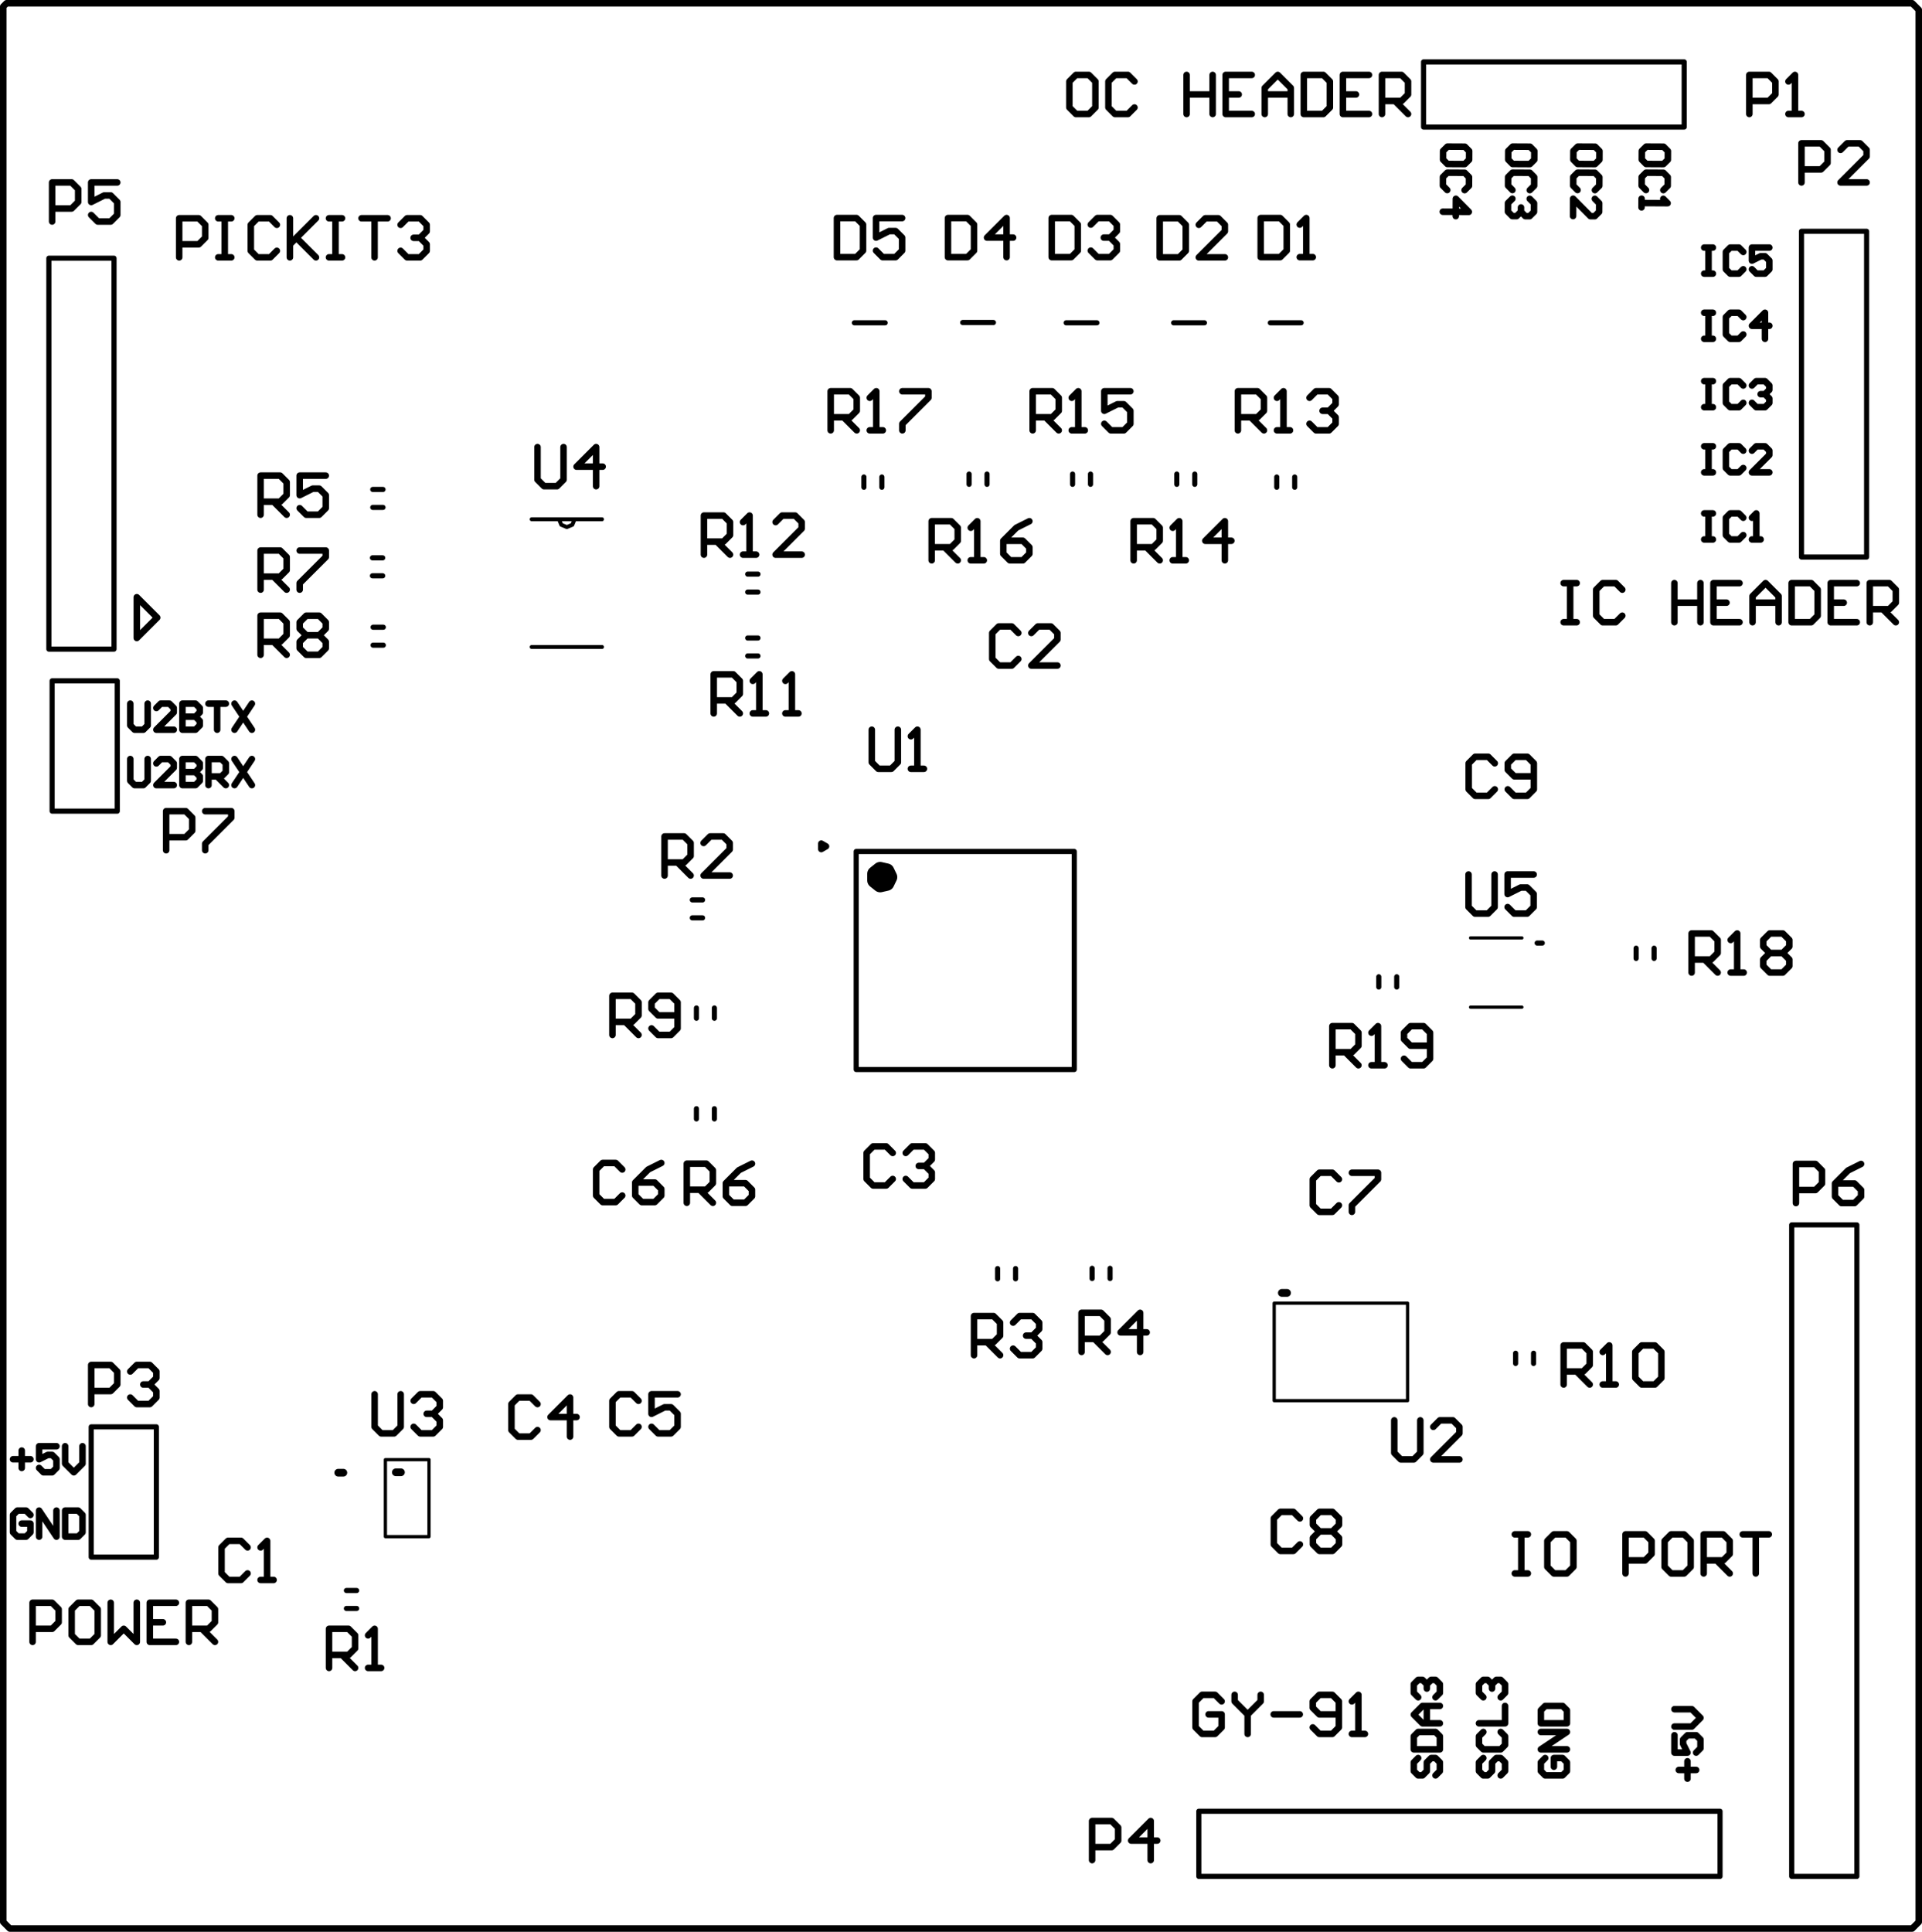 <svg version="1.1" xmlns="http://www.w3.org/2000/svg" xmlns:xlink="http://www.w3.org/1999/xlink" stroke-linecap="round" stroke-linejoin="round" stroke-width="0" fill-rule="evenodd" width="2.95in" height="2.965in" viewBox="995 990 2950 2965" id="axPNt_yScFe_S4aNN0NG"><g transform="translate(0,4945) scale(1,-1)" fill="currentColor" stroke="currentColor"><path d="M 3362.16 2507.56 3354.29 2507.56 3362.16 2507.56 M 3111.22 2440.04 3111.22 2455.79 M 3138.78 2440.04 3138.78 2455.79 M 3533.78 2483.94 3533.78 2499.69 M 3506.22 2483.94 3506.22 2499.69 M 2944.8 3459.57 2992.05 3459.57 M 2796.38 3459.57 2843.62 3459.57 M 2631.38 3459.57 2678.62 3459.57 M 2472.56 3460 2519.8 3460 M 2306.38 3459.57 2353.62 3459.57 M 1075 2910 1175 2910 M 1175 2710 1175 2910 M 1075 2710 1175 2710 M 1075 2710 1075 2910 M 2057.6 2546.22 2073.35 2546.22 M 2057.6 2573.78 2073.35 2573.78 M 1235 1565 1235 1765 M 1135 1765 1235 1765 M 1135 1565 1135 1765 M 1135 1565 1235 1565 M 3745 1150 3745 2075 M 3745 1075 3745 1150 M 3745 1075 3845 1075 3845 2075 M 3745 2075 3845 2075 M 2309.17 2313.46 2309.17 2648.11 M 2643.82 2313.46 2643.82 2648.11 M 2309.17 2648.11 2643.82 2648.11 M 2309.17 2313.46 2643.82 2313.46 M 2954.65 3207.13 2954.65 3222.87 M 2982.2 3207.13 2982.2 3222.87 M 2801.22 3211.65 2801.22 3227.4 M 2828.78 3211.65 2828.78 3227.4 M 2641.22 3211.65 2641.22 3227.4 M 2668.78 3211.65 2668.78 3227.4 M 2482.4 3211.65 2482.4 3227.4 M 2509.96 3211.65 2509.96 3227.4 M 2320.98 3207.13 2320.98 3222.87 M 2348.54 3207.13 2348.54 3222.87 M 2835 1075 3635 1075 3635 1175 M 2835 1175 3635 1175 M 2835 1075 2835 1175 M 3760 3600 3860 3600 M 3860 3100 3860 3600 M 3760 3100 3760 3600 M 3760 3100 3860 3100 M 3180 3760 3180 3860 3580 3860 M 3180 3760 3580 3760 3580 3860 M 1070 3558.7 1170 3558.7 M 1070 2958.7 1170 2958.7 M 1070 2958.7 1070 3558.7 M 1170 2958.7 1170 3558.7 M 2698.78 1992.6 2698.78 2008.35 M 2671.22 1992.6 2671.22 2008.35 M 2553.78 1992.2 2553.78 2007.95 M 2526.22 1992.2 2526.22 2007.95 M 1526.65 1486.22 1542.4 1486.22 M 1526.65 1513.78 1542.4 1513.78 M 3321.22 1862.28 3321.22 1878.03 M 3348.78 1862.28 3348.78 1878.03 M 2063.94 2392.13 2063.94 2407.87 M 2091.5 2392.13 2091.5 2407.87 M 2063.94 2237.6 2063.94 2253.35 M 2091.5 2237.6 2091.5 2253.35 M 2142.6 3046.22 2158.35 3046.22 M 2142.6 3073.78 2158.35 3073.78 M 2142.6 2948.22 2158.35 2948.22 M 2142.6 2975.78 2158.35 2975.78 M 1567.6 2964.76 1583.35 2964.76 M 1567.6 2992.32 1583.35 2992.32 M 1566.65 3071.22 1582.4 3071.22 M 1566.65 3098.78 1582.4 3098.78 M 1567.13 3176.22 1582.87 3176.22 M 1567.13 3203.78 1582.87 3203.78" fill="none" stroke-width="7.87"/><path d="M 2262.91 2655.98 2255.53 2660.25 2255.53 2651.72 2262.91 2655.98" fill="none" stroke-width="9.84"/><path d="M 2360.35 2608.74 2355.91 2617.97 2345.92 2620.25 2337.9 2613.86 2337.9 2603.62 2345.92 2597.22 2355.91 2599.51 2360.35 2608.74" fill="none" stroke-width="23.62"/><path d="M 1522.01 1694.61 1514.13 1694.61 1522.01 1694.61 M 1610.43 1695.24 1602.56 1695.24 1610.43 1695.24" fill="none" stroke-width="11.81"/><path d="M 2970.39 1970.55 2962.52 1970.55 2970.39 1970.55" fill="none" stroke-width="12"/><path d="M 1853 3158 1856.52 3149.51 1865 3146 1873.48 3149.51 1877 3158 M 1811 3158 1853 3158 1877 3158 1919 3158 M 1811 2962 1919 2962" fill="none" stroke-width="6"/><path d="M 3252.13 2515.43 3330.87 2515.43 M 3252.13 2409.13 3330.87 2409.13 M 1586.54 1596.5 1653.46 1596.5 M 1586.54 1714.61 1653.46 1714.61 M 2950.71 1954.8 3155.43 1954.8 M 3155.43 1805.2 3155.43 1954.8 M 2950.71 1805.2 3155.43 1805.2 M 2950.71 1805.2 2950.71 1954.8 M 1653.46 1596.5 1653.46 1714.61 M 1586.54 1596.5 1653.46 1596.5 M 1586.54 1596.5 1586.54 1714.61 1653.46 1714.61" fill="none" stroke-width="5"/><path d="M 1205 3038.35 1236.28 3007.06 M 1205 2975.78 1236.28 3007.06 M 1205 2975.78 1205 3038.35 M 1195 2789.99 1195 2756.66 1201.67 2750 1214.99 2750 1221.66 2756.66 1221.66 2789.99 M 1261.64 2750 1234.99 2750 1261.64 2776.66 1261.64 2783.32 1254.98 2789.99 1241.65 2789.99 1234.99 2783.32 M 1274.97 2789.99 1274.97 2750 1294.97 2750 1301.63 2756.66 1301.63 2763.33 1294.97 2769.99 1274.97 2769.99 1294.97 2769.99 1301.63 2776.66 1301.63 2783.32 1294.97 2789.99 1274.97 2789.99 M 1314.96 2750 1314.96 2789.99 1334.95 2789.99 1341.62 2783.32 1341.62 2769.99 1334.95 2763.33 1314.96 2763.33 M 1328.29 2763.33 1341.62 2750 M 1354.95 2789.99 1381.61 2750 M 1381.61 2789.99 1354.95 2750 M 1195 2874.99 1195 2841.66 1201.67 2835 1214.99 2835 1221.66 2841.66 1221.66 2874.99 M 1261.64 2835 1234.99 2835 1261.64 2861.66 1261.64 2868.32 1254.98 2874.99 1241.65 2874.99 1234.99 2868.32 M 1274.97 2874.99 1274.97 2835 1294.97 2835 1301.63 2841.66 1301.63 2848.33 1294.97 2854.99 1274.97 2854.99 1294.97 2854.99 1301.63 2861.66 1301.63 2868.32 1294.97 2874.99 1274.97 2874.99 M 1314.96 2874.99 1341.62 2874.99 1328.29 2874.99 1328.29 2835 M 1354.95 2874.99 1381.61 2835 M 1381.61 2874.99 1354.95 2835 M 1015 1715.23 1041.66 1715.23 M 1028.33 1728.56 1028.33 1701.9 M 1081.65 1735.22 1054.99 1735.22 1054.99 1715.23 1068.32 1721.89 1074.98 1721.89 1081.65 1715.23 1081.65 1701.9 1074.98 1695.24 1061.65 1695.24 1054.99 1701.9 M 1094.97 1735.22 1094.97 1708.56 1108.3 1695.24 1121.63 1708.56 1121.63 1735.22 M 1041.66 1629.82 1034.99 1636.48 1021.66 1636.48 1015 1629.82 1015 1603.16 1021.66 1596.5 1034.99 1596.5 1041.66 1603.16 1041.66 1616.49 1028.33 1616.49 M 1054.99 1596.5 1054.99 1636.48 1081.65 1596.5 1081.65 1636.48 M 1094.97 1636.48 1094.97 1596.5 1114.97 1596.5 1121.63 1603.16 1121.63 1629.82 1114.97 1636.48 1094.97 1636.48 M 3171.68 1256.66 3165.01 1249.99 3165.01 1236.67 3171.68 1230 3178.34 1230 3185.01 1236.67 3185.01 1249.99 3191.67 1256.66 3198.34 1256.66 3205 1249.99 3205 1236.67 3198.34 1230 M 3165.01 1269.99 3205 1269.99 3205 1289.98 3198.34 1296.65 3171.68 1296.65 3165.01 1289.98 3165.01 1269.99 M 3205 1309.97 3178.34 1309.97 3165.01 1323.3 3178.34 1336.63 3205 1336.63 3185.01 1336.63 3185.01 1309.97 M 3171.68 1349.96 3165.01 1356.63 3165.01 1369.95 3171.68 1376.62 3178.34 1376.62 3185.01 1369.95 3185.01 1363.29 3185.01 1369.95 3191.67 1376.62 3198.34 1376.62 3205 1369.95 3205 1356.63 3198.34 1349.96 M 3271.68 1256.66 3265.01 1249.99 3265.01 1236.67 3271.68 1230 3278.34 1230 3285.01 1236.67 3285.01 1249.99 3291.67 1256.66 3298.34 1256.66 3305 1249.99 3305 1236.67 3298.34 1230 M 3271.68 1296.65 3265.01 1289.98 3265.01 1276.65 3271.68 1269.99 3298.34 1269.99 3305 1276.65 3305 1289.98 3298.34 1296.65 M 3265.01 1309.97 3305 1309.97 3305 1336.63 M 3271.68 1349.96 3265.01 1356.63 3265.01 1369.95 3271.68 1376.62 3278.34 1376.62 3285.01 1369.95 3285.01 1363.29 3285.01 1369.95 3291.67 1376.62 3298.34 1376.62 3305 1369.95 3305 1356.63 3298.34 1349.96 M 3366.68 1256.66 3360.01 1249.99 3360.01 1236.67 3366.68 1230 3393.34 1230 3400 1236.67 3400 1249.99 3393.34 1256.66 3380.01 1256.66 3380.01 1243.33 M 3400 1269.99 3360.01 1269.99 3400 1296.65 3360.01 1296.65 M 3360.01 1309.97 3400 1309.97 3400 1329.97 3393.34 1336.63 3366.68 1336.63 3360.01 1329.97 3360.01 1309.97 M 3585.01 1225 3585.01 1251.66 M 3571.68 1238.33 3598.34 1238.33 M 3565.01 1291.65 3565.01 1264.99 3585.01 1264.99 3578.34 1278.32 3578.34 1284.98 3585.01 1291.65 3598.34 1291.65 3605 1284.98 3605 1271.65 3598.34 1264.99 M 3565.01 1304.97 3591.67 1304.97 3605 1318.3 3591.67 1331.63 3565.01 1331.63 M 3249.88 3709.8 3249.95 3723.13 3243.32 3729.83 3216.66 3729.96 3209.96 3723.34 3209.89 3710.01 3216.53 3703.31 3243.18 3703.17 3249.88 3709.8 M 3242.97 3663.18 3249.67 3669.81 3249.74 3683.14 3243.11 3689.84 3216.45 3689.98 3209.75 3683.35 3209.69 3670.02 3216.32 3663.32 M 3209.48 3630.03 3249.46 3629.82 3229.57 3649.92 3229.43 3623.26 M 3349.88 3709.8 3349.95 3723.13 3343.32 3729.83 3316.66 3729.96 3309.96 3723.34 3309.9 3710.01 3316.52 3703.31 3343.18 3703.17 3349.88 3709.8 M 3342.97 3663.18 3349.67 3669.81 3349.74 3683.14 3343.11 3689.84 3316.45 3689.98 3309.76 3683.35 3309.68 3670.02 3316.31 3663.32 M 3342.9 3649.85 3349.53 3643.15 3349.46 3629.82 3342.76 3623.19 3336.1 3623.23 3329.47 3629.93 3329.5 3636.59 3329.47 3629.93 3322.77 3623.3 3316.1 3623.33 3309.48 3630.03 3309.55 3643.36 3316.25 3649.99 M 3449.88 3709.8 3449.95 3723.13 3443.32 3729.83 3416.66 3729.96 3409.97 3723.34 3409.89 3710.01 3416.52 3703.31 3443.18 3703.17 3449.88 3709.8 M 3442.97 3663.18 3449.67 3669.81 3449.74 3683.14 3443.11 3689.84 3416.46 3689.98 3409.75 3683.35 3409.68 3670.02 3416.32 3663.32 M 3409.44 3623.37 3409.58 3650.03 3436.1 3623.23 3442.76 3623.19 3449.46 3629.82 3449.53 3643.15 3442.9 3649.85 M 3554.88 3709.8 3554.95 3723.13 3548.32 3729.83 3521.66 3729.96 3514.97 3723.34 3514.89 3710.01 3521.52 3703.31 3548.18 3703.17 3554.88 3709.8 M 3547.97 3663.18 3554.67 3669.81 3554.74 3683.14 3548.11 3689.84 3521.46 3689.98 3514.76 3683.35 3514.68 3670.02 3521.32 3663.32 M 3514.58 3650.03 3514.51 3636.7 3514.55 3643.36 3554.53 3643.15 3547.9 3649.85 M 3610.71 3166.99 3624.04 3166.99 3617.37 3166.99 3617.37 3127 3610.71 3127 3624.04 3127 M 3670.69 3160.32 3664.02 3166.99 3650.7 3166.99 3644.03 3160.32 3644.03 3133.66 3650.7 3127 3664.02 3127 3670.69 3133.66 M 3684.02 3127 3697.35 3127 3690.68 3127 3690.68 3166.99 3684.02 3160.32 M 3610.71 3269.99 3624.04 3269.99 3617.37 3269.99 3617.37 3230 3610.71 3230 3624.04 3230 M 3670.69 3263.32 3664.02 3269.99 3650.7 3269.99 3644.03 3263.32 3644.03 3236.66 3650.7 3230 3664.02 3230 3670.69 3236.66 M 3710.68 3230 3684.02 3230 3710.68 3256.66 3710.68 3263.32 3704.01 3269.99 3690.68 3269.99 3684.02 3263.32 M 3610.71 3369.99 3624.04 3369.99 3617.37 3369.99 3617.37 3330 3610.71 3330 3624.04 3330 M 3670.69 3363.32 3664.02 3369.99 3650.7 3369.99 3644.03 3363.32 3644.03 3336.66 3650.7 3330 3664.02 3330 3670.69 3336.66 M 3684.02 3363.32 3690.68 3369.99 3704.01 3369.99 3710.68 3363.32 3710.68 3356.66 3704.01 3349.99 3697.35 3349.99 3704.01 3349.99 3710.68 3343.33 3710.68 3336.66 3704.01 3330 3690.68 3330 3684.02 3336.66 M 3610.71 3474.99 3624.04 3474.99 3617.37 3474.99 3617.37 3435 3610.71 3435 3624.04 3435 M 3670.69 3468.32 3664.02 3474.99 3650.7 3474.99 3644.03 3468.32 3644.03 3441.66 3650.7 3435 3664.02 3435 3670.69 3441.66 M 3704.01 3435 3704.01 3474.99 3684.02 3454.99 3710.68 3454.99 M 3610.71 3574.99 3624.04 3574.99 3617.37 3574.99 3617.37 3535 3610.71 3535 3624.04 3535 M 3670.69 3568.32 3664.02 3574.99 3650.7 3574.99 3644.03 3568.32 3644.03 3541.66 3650.7 3535 3664.02 3535 3670.69 3541.66 M 3710.68 3574.99 3684.02 3574.99 3684.02 3554.99 3697.35 3561.66 3704.01 3561.66 3710.68 3554.99 3710.68 3541.66 3704.01 3535 3690.68 3535 3684.02 3541.66 M 1270 3560 1270 3619.98 1299.99 3619.98 1309.99 3609.98 1309.99 3589.99 1299.99 3579.99 1270 3579.99 M 1329.98 3619.98 1349.97 3619.98 1339.98 3619.98 1339.98 3560 1329.98 3560 1349.97 3560 M 1419.95 3609.98 1409.96 3619.98 1389.96 3619.98 1379.96 3609.98 1379.96 3570 1389.96 3560 1409.96 3560 1419.95 3570 M 1439.94 3619.98 1439.94 3560 1439.94 3579.99 1479.93 3619.98 1449.94 3589.99 1479.93 3560 M 1499.93 3619.98 1519.92 3619.98 1509.92 3619.98 1509.92 3560 1499.93 3560 1519.92 3560 M 1549.91 3619.98 1589.9 3619.98 1569.9 3619.98 1569.9 3560 M 1609.89 3609.98 1619.89 3619.98 1639.88 3619.98 1649.88 3609.98 1649.88 3599.99 1639.88 3589.99 1629.88 3589.99 1639.88 3589.99 1649.88 3579.99 1649.88 3570 1639.88 3560 1619.89 3560 1609.89 3570 M 1045 1435 1045 1494.98 1074.99 1494.98 1084.99 1484.98 1084.99 1464.99 1074.99 1454.99 1045 1454.99 M 1134.97 1494.98 1114.98 1494.98 1104.98 1484.98 1104.98 1445 1114.98 1435 1134.97 1435 1144.97 1445 1144.97 1484.98 1134.97 1494.98 M 1164.96 1494.98 1164.96 1435 1184.96 1454.99 1204.95 1435 1204.95 1494.98 M 1264.93 1494.98 1224.94 1494.98 1224.94 1435 1264.93 1435 M 1224.94 1464.99 1244.94 1464.99 M 1284.92 1435 1284.92 1494.98 1314.91 1494.98 1324.91 1484.98 1324.91 1464.99 1314.91 1454.99 1284.92 1454.99 M 1304.92 1454.99 1324.91 1435 M 2869.99 1343.67 2859.99 1353.66 2840 1353.66 2830 1343.67 2830 1303.68 2840 1293.68 2859.99 1293.68 2869.99 1303.68 2869.99 1323.67 2849.99 1323.67 M 2889.98 1353.66 2889.98 1343.67 2909.97 1323.67 2929.97 1343.67 2929.97 1353.66 M 2909.97 1323.67 2909.97 1293.68 M 2949.96 1323.67 2989.95 1323.67 M 3009.94 1303.68 3019.94 1293.68 3039.93 1293.68 3049.93 1303.68 3049.93 1343.67 3039.93 1353.66 3019.94 1353.66 3009.94 1343.67 3009.94 1333.67 3019.94 1323.67 3049.93 1323.67 M 3069.92 1293.68 3089.92 1293.68 3079.92 1293.68 3079.92 1353.66 3069.92 1343.67 M 3320 1599.98 3339.99 1599.98 3330 1599.98 3330 1540 3320 1540 3339.99 1540 M 3399.97 1599.98 3379.98 1599.98 3369.98 1589.98 3369.98 1550 3379.98 1540 3399.97 1540 3409.97 1550 3409.97 1589.98 3399.97 1599.98 M 3489.94 1540 3489.94 1599.98 3519.93 1599.98 3529.93 1589.98 3529.93 1569.99 3519.93 1559.99 3489.94 1559.99 M 3579.92 1599.98 3559.92 1599.98 3549.93 1589.98 3549.93 1550 3559.92 1540 3579.92 1540 3589.91 1550 3589.91 1589.98 3579.92 1599.98 M 3609.91 1540 3609.91 1599.98 3639.9 1599.98 3649.89 1589.98 3649.89 1569.99 3639.9 1559.99 3609.91 1559.99 M 3629.9 1559.99 3649.89 1540 M 3669.89 1599.98 3709.87 1599.98 3689.88 1599.98 3689.88 1540 M 3395 3059.98 3414.99 3059.98 3405 3059.98 3405 3000 3395 3000 3414.99 3000 M 3484.97 3049.98 3474.97 3059.98 3454.98 3059.98 3444.98 3049.98 3444.98 3010 3454.98 3000 3474.97 3000 3484.97 3010 M 3564.94 3059.98 3564.94 3000 3564.94 3029.99 3604.93 3029.99 3604.93 3059.98 3604.93 3000 M 3664.91 3059.98 3624.93 3059.98 3624.93 3000 3664.91 3000 M 3624.93 3029.99 3644.92 3029.99 M 3684.91 3000 3684.91 3039.99 3704.9 3059.98 3724.89 3039.99 3724.89 3000 3724.89 3029.99 3684.91 3029.99 M 3744.89 3059.98 3744.89 3000 3774.88 3000 3784.87 3010 3784.87 3049.98 3774.88 3059.98 3744.89 3059.98 M 3844.85 3059.98 3804.87 3059.98 3804.87 3000 3844.85 3000 M 3804.87 3029.99 3824.86 3029.99 M 3864.85 3000 3864.85 3059.98 3894.84 3059.98 3904.83 3049.98 3904.83 3029.99 3894.84 3019.99 3864.85 3019.99 M 3884.84 3019.99 3904.83 3000 M 2666.29 3839.98 2646.3 3839.98 2636.3 3829.98 2636.3 3790 2646.3 3780 2666.29 3780 2676.29 3790 2676.29 3829.98 2666.29 3839.98 M 2736.27 3829.98 2726.27 3839.98 2706.28 3839.98 2696.28 3829.98 2696.28 3790 2706.28 3780 2726.27 3780 2736.27 3790 M 2816.24 3839.98 2816.24 3780 2816.24 3809.99 2856.23 3809.99 2856.23 3839.98 2856.23 3780 M 2916.21 3839.98 2876.22 3839.98 2876.22 3780 2916.21 3780 M 2876.22 3809.99 2896.22 3809.99 M 2936.2 3780 2936.2 3819.99 2956.2 3839.98 2976.19 3819.99 2976.19 3780 2976.19 3809.99 2936.2 3809.99 M 2996.18 3839.98 2996.18 3780 3026.17 3780 3036.17 3790 3036.17 3829.98 3026.17 3839.98 2996.18 3839.98 M 3096.15 3839.98 3056.16 3839.98 3056.16 3780 3096.15 3780 M 3056.16 3809.99 3076.16 3809.99 M 3116.14 3780 3116.14 3839.98 3146.14 3839.98 3156.13 3829.98 3156.13 3809.99 3146.14 3799.99 3116.14 3799.99 M 3136.14 3799.99 3156.13 3780 M 3249 2612.76 3249 2562.78 3258.99 2552.78 3278.99 2552.78 3288.98 2562.78 3288.98 2612.76 M 3348.96 2612.76 3308.98 2612.76 3308.98 2582.77 3328.97 2592.77 3338.97 2592.77 3348.96 2582.77 3348.96 2562.78 3338.97 2552.78 3318.97 2552.78 3308.98 2562.78 M 3040 2320 3040 2379.98 3069.99 2379.98 3079.99 2369.98 3079.99 2349.99 3069.99 2339.99 3040 2339.99 M 3059.99 2339.99 3079.99 2320 M 3099.98 2320 3119.97 2320 3109.98 2320 3109.98 2379.98 3099.98 2369.98 M 3149.96 2330 3159.96 2320 3179.96 2320 3189.95 2330 3189.95 2369.98 3179.96 2379.98 3159.96 2379.98 3149.96 2369.98 3149.96 2359.99 3159.96 2349.99 3189.95 2349.99 M 3591.39 2462.28 3591.39 2522.26 3621.38 2522.26 3631.37 2512.27 3631.37 2492.27 3621.38 2482.28 3591.39 2482.28 M 3611.38 2482.28 3631.37 2462.28 M 3651.37 2462.28 3671.36 2462.28 3661.36 2462.28 3661.36 2522.26 3651.37 2512.27 M 3701.35 2512.27 3711.35 2522.26 3731.34 2522.26 3741.34 2512.27 3741.34 2502.27 3731.34 2492.27 3741.34 2482.28 3741.34 2472.28 3731.34 2462.28 3711.35 2462.28 3701.35 2472.28 3701.35 2482.28 3711.35 2492.27 3701.35 2502.27 3701.35 2512.27 M 3711.35 2492.27 3731.34 2492.27 M 3289.23 2783.48 3279.23 2793.48 3259.24 2793.48 3249.24 2783.48 3249.24 2743.5 3259.24 2733.5 3279.23 2733.5 3289.23 2743.5 M 3309.22 2743.5 3319.22 2733.5 3339.21 2733.5 3349.21 2743.5 3349.21 2783.48 3339.21 2793.48 3319.22 2793.48 3309.22 2783.48 3309.22 2773.49 3319.22 2763.49 3349.21 2763.49 M 1250 2650 1250 2709.98 1279.99 2709.98 1289.99 2699.98 1289.99 2679.99 1279.99 2669.99 1250 2669.99 M 1309.98 2709.98 1349.97 2709.98 1349.97 2699.98 1309.98 2660 1309.98 2650 M 3751.5 2108.5 3751.5 2168.48 3781.49 2168.48 3791.49 2158.48 3791.49 2138.49 3781.49 2128.49 3751.5 2128.49 M 3851.47 2168.48 3831.47 2158.48 3811.48 2138.49 3811.48 2118.5 3821.48 2108.5 3841.47 2108.5 3851.47 2118.5 3851.47 2128.49 3841.47 2138.49 3811.48 2138.49 M 2270 3294.5 2270 3354.48 2299.99 3354.48 2309.99 3344.48 2309.99 3324.49 2299.99 3314.49 2270 3314.49 M 2289.99 3314.49 2309.99 3294.5 M 2329.98 3294.5 2349.97 3294.5 2339.98 3294.5 2339.98 3354.48 2329.98 3344.48 M 2379.96 3354.48 2419.95 3354.48 2419.95 3344.48 2379.96 3304.5 2379.96 3294.5 M 2425 3095 2425 3154.98 2454.99 3154.98 2464.99 3144.98 2464.99 3124.99 2454.99 3114.99 2425 3114.99 M 2444.99 3114.99 2464.99 3095 M 2484.98 3095 2504.97 3095 2494.98 3095 2494.98 3154.98 2484.98 3144.98 M 2574.95 3154.98 2554.96 3144.98 2534.96 3124.99 2534.96 3105 2544.96 3095 2564.95 3095 2574.95 3105 2574.95 3114.99 2564.95 3124.99 2534.96 3124.99 M 2580 3294.5 2580 3354.48 2609.99 3354.48 2619.99 3344.48 2619.99 3324.49 2609.99 3314.49 2580 3314.49 M 2599.99 3314.49 2619.99 3294.5 M 2639.98 3294.5 2659.97 3294.5 2649.98 3294.5 2649.98 3354.48 2639.98 3344.48 M 2729.95 3354.48 2689.96 3354.48 2689.96 3324.49 2709.96 3334.49 2719.95 3334.49 2729.95 3324.49 2729.95 3304.5 2719.95 3294.5 2699.96 3294.5 2689.96 3304.5 M 2735 3095 2735 3154.98 2764.99 3154.98 2774.99 3144.98 2774.99 3124.99 2764.99 3114.99 2735 3114.99 M 2754.99 3114.99 2774.99 3095 M 2794.98 3095 2814.97 3095 2804.98 3095 2804.98 3154.98 2794.98 3144.98 M 2874.95 3095 2874.95 3154.98 2844.96 3124.99 2884.95 3124.99 M 2895 3294.5 2895 3354.48 2924.99 3354.48 2934.99 3344.48 2934.99 3324.49 2924.99 3314.49 2895 3314.49 M 2914.99 3314.49 2934.99 3294.5 M 2954.98 3294.5 2974.97 3294.5 2964.98 3294.5 2964.98 3354.48 2954.98 3344.48 M 3004.96 3344.48 3014.96 3354.48 3034.96 3354.48 3044.95 3344.48 3044.95 3334.49 3034.96 3324.49 3024.96 3324.49 3034.96 3324.49 3044.95 3314.49 3044.95 3304.5 3034.96 3294.5 3014.96 3294.5 3004.96 3304.5 M 2279.65 3620.3 2279.65 3560.31 2309.64 3560.31 2319.63 3570.31 2319.63 3610.3 2309.64 3620.3 2279.65 3620.3 M 2379.61 3620.3 2339.63 3620.3 2339.63 3590.31 2359.62 3600.3 2369.62 3600.3 2379.61 3590.31 2379.61 3570.31 2369.62 3560.31 2349.62 3560.31 2339.63 3570.31 M 2450 3620.3 2450 3560.31 2479.99 3560.31 2489.99 3570.31 2489.99 3610.3 2479.99 3620.3 2450 3620.3 M 2539.97 3560.31 2539.97 3620.3 2509.98 3590.31 2549.97 3590.31 M 2609.23 3620.3 2609.23 3560.31 2639.22 3560.31 2649.22 3570.31 2649.22 3610.3 2639.22 3620.3 2609.23 3620.3 M 2669.21 3610.3 2679.21 3620.3 2699.2 3620.3 2709.2 3610.3 2709.2 3600.3 2699.2 3590.31 2689.2 3590.31 2699.2 3590.31 2709.2 3580.31 2709.2 3570.31 2699.2 3560.31 2679.21 3560.31 2669.21 3570.31 M 2775 3619.98 2775 3560 2804.99 3560 2814.99 3570 2814.99 3609.98 2804.99 3619.98 2775 3619.98 M 2874.97 3560 2834.98 3560 2874.97 3599.99 2874.97 3609.98 2864.97 3619.98 2844.98 3619.98 2834.98 3609.98 M 2930 3620.3 2930 3560.31 2959.99 3560.31 2969.99 3570.31 2969.99 3610.3 2959.99 3620.3 2930 3620.3 M 2989.98 3560.31 3009.97 3560.31 2999.98 3560.31 2999.98 3620.3 2989.98 3610.3 M 2015 2611.18 2015 2671.16 2044.99 2671.16 2054.99 2661.16 2054.99 2641.17 2044.99 2631.18 2015 2631.18 M 2034.99 2631.18 2054.99 2611.18 M 2114.97 2611.18 2074.98 2611.18 2114.97 2651.17 2114.97 2661.16 2104.97 2671.16 2084.98 2671.16 2074.98 2661.16 M 1075 3615 1075 3674.98 1104.99 3674.98 1114.99 3664.98 1114.99 3644.99 1104.99 3634.99 1075 3634.99 M 1174.97 3674.98 1134.98 3674.98 1134.98 3644.99 1154.97 3654.99 1164.97 3654.99 1174.97 3644.99 1174.97 3625 1164.97 3615 1144.98 3615 1134.98 3625 M 2075.47 3103.7 2075.47 3163.68 2105.46 3163.68 2115.46 3153.69 2115.46 3133.69 2105.46 3123.69 2075.47 3123.69 M 2095.47 3123.69 2115.46 3103.7 M 2135.45 3103.7 2155.45 3103.7 2145.45 3103.7 2145.45 3163.68 2135.45 3153.69 M 2225.42 3103.7 2185.44 3103.7 2225.42 3143.69 2225.42 3153.69 2215.43 3163.68 2195.43 3163.68 2185.44 3153.69 M 2090.47 2860 2090.47 2919.98 2120.46 2919.98 2130.46 2909.98 2130.46 2889.99 2120.46 2879.99 2090.47 2879.99 M 2110.47 2879.99 2130.46 2860 M 2150.45 2860 2170.45 2860 2160.45 2860 2160.45 2919.98 2150.45 2909.98 M 2200.44 2860 2220.43 2860 2210.43 2860 2210.43 2919.98 2200.44 2909.98 M 1820 3268.76 1820 3218.78 1830 3208.78 1849.99 3208.78 1859.99 3218.78 1859.99 3268.76 M 1909.97 3208.78 1909.97 3268.76 1879.98 3238.77 1919.97 3238.77 M 3135 1774.98 3135 1725 3145 1715 3164.99 1715 3174.99 1725 3174.99 1774.98 M 3234.97 1715 3194.98 1715 3234.97 1754.99 3234.97 1764.98 3224.97 1774.98 3204.98 1774.98 3194.98 1764.98 M 3395 1830 3395 1889.98 3424.99 1889.98 3434.99 1879.98 3434.99 1859.99 3424.99 1849.99 3395 1849.99 M 3414.99 1849.99 3434.99 1830 M 3454.98 1830 3474.97 1830 3464.98 1830 3464.98 1889.98 3454.98 1879.98 M 3504.96 1879.98 3514.96 1889.98 3534.96 1889.98 3544.95 1879.98 3544.95 1840 3534.96 1830 3514.96 1830 3504.96 1840 3504.96 1879.98 M 1935 2366.53 1935 2426.52 1964.99 2426.52 1974.99 2416.52 1974.99 2396.53 1964.99 2386.53 1935 2386.53 M 1954.99 2386.53 1974.99 2366.53 M 1994.98 2376.53 2004.98 2366.53 2024.97 2366.53 2034.97 2376.53 2034.97 2416.52 2024.97 2426.52 2004.98 2426.52 1994.98 2416.52 1994.98 2406.52 2004.98 2396.53 2034.97 2396.53 M 1395 2950 1395 3009.98 1424.99 3009.98 1434.99 2999.98 1434.99 2979.99 1424.99 2969.99 1395 2969.99 M 1414.99 2969.99 1434.99 2950 M 1454.98 2999.98 1464.98 3009.98 1484.97 3009.98 1494.97 2999.98 1494.97 2989.99 1484.97 2979.99 1494.97 2969.99 1494.97 2960 1484.97 2950 1464.98 2950 1454.98 2960 1454.98 2969.99 1464.98 2979.99 1454.98 2989.99 1454.98 2999.98 M 1464.98 2979.99 1484.97 2979.99 M 1395 3050 1395 3109.98 1424.99 3109.98 1434.99 3099.98 1434.99 3079.99 1424.99 3069.99 1395 3069.99 M 1414.99 3069.99 1434.99 3050 M 1454.98 3109.98 1494.97 3109.98 1494.97 3099.98 1454.98 3060 1454.98 3050 M 2049.17 2108.94 2049.17 2168.92 2079.16 2168.92 2089.16 2158.92 2089.16 2138.93 2079.16 2128.93 2049.17 2128.93 M 2069.17 2128.93 2089.16 2108.94 M 2149.14 2168.92 2129.15 2158.92 2109.15 2138.93 2109.15 2118.93 2119.15 2108.94 2139.14 2108.94 2149.14 2118.93 2149.14 2128.93 2139.14 2138.93 2109.15 2138.93 M 1395 3165 1395 3224.98 1424.99 3224.98 1434.99 3214.98 1434.99 3194.99 1424.99 3184.99 1395 3184.99 M 1414.99 3184.99 1434.99 3165 M 1494.97 3224.98 1454.98 3224.98 1454.98 3194.99 1474.97 3204.99 1484.97 3204.99 1494.97 3194.99 1494.97 3175 1484.97 3165 1464.98 3165 1454.98 3175 M 2990.18 1624.51 2980.19 1634.51 2960.19 1634.51 2950.2 1624.51 2950.2 1584.52 2960.19 1574.53 2980.19 1574.53 2990.18 1584.52 M 3010.18 1624.51 3020.17 1634.51 3040.17 1634.51 3050.16 1624.51 3050.16 1614.51 3040.17 1604.52 3050.16 1594.52 3050.16 1584.52 3040.17 1574.53 3020.17 1574.53 3010.18 1584.52 3010.18 1594.52 3020.17 1604.52 3010.18 1614.51 3010.18 1624.51 M 3020.17 1604.52 3040.17 1604.52 M 3049.99 2144.98 3039.99 2154.98 3020 2154.98 3010 2144.98 3010 2105 3020 2095 3039.99 2095 3049.99 2105 M 3069.98 2154.98 3109.97 2154.98 3109.97 2144.98 3069.98 2105 3069.98 2095 M 1949.99 2159.98 1939.99 2169.98 1920 2169.98 1910 2159.98 1910 2120 1920 2110 1939.99 2110 1949.99 2120 M 2009.97 2169.98 1989.97 2159.98 1969.98 2139.99 1969.98 2120 1979.98 2110 1999.97 2110 2009.97 2120 2009.97 2129.99 1999.97 2139.99 1969.98 2139.99 M 2655 1880 2655 1939.98 2684.99 1939.98 2694.99 1929.98 2694.99 1909.99 2684.99 1899.99 2655 1899.99 M 2674.99 1899.99 2694.99 1880 M 2744.97 1880 2744.97 1939.98 2714.98 1909.99 2754.97 1909.99 M 2490 1875 2490 1934.98 2519.99 1934.98 2529.99 1924.98 2529.99 1904.99 2519.99 1894.99 2490 1894.99 M 2509.99 1894.99 2529.99 1875 M 2549.98 1924.98 2559.98 1934.98 2579.97 1934.98 2589.97 1924.98 2589.97 1914.99 2579.97 1904.99 2569.97 1904.99 2579.97 1904.99 2589.97 1894.99 2589.97 1885 2579.97 1875 2559.98 1875 2549.98 1885 M 2671.22 1100 2671.22 1159.98 2701.21 1159.98 2711.21 1149.98 2711.21 1129.99 2701.21 1119.99 2671.22 1119.99 M 2761.19 1100 2761.19 1159.98 2731.2 1129.99 2771.19 1129.99 M 1570 1814.98 1570 1765 1580 1755 1599.99 1755 1609.99 1765 1609.99 1814.98 M 1629.98 1804.98 1639.98 1814.98 1659.97 1814.98 1669.97 1804.98 1669.97 1794.99 1659.97 1784.99 1649.97 1784.99 1659.97 1784.99 1669.97 1774.99 1669.97 1765 1659.97 1755 1639.98 1755 1629.98 1765 M 1500 1395 1500 1454.98 1529.99 1454.98 1539.99 1444.98 1539.99 1424.99 1529.99 1414.99 1500 1414.99 M 1519.99 1414.99 1539.99 1395 M 1559.98 1395 1579.97 1395 1569.98 1395 1569.98 1454.98 1559.98 1444.98 M 1135 1800 1135 1859.98 1164.99 1859.98 1174.99 1849.98 1174.99 1829.99 1164.99 1819.99 1135 1819.99 M 1194.98 1849.98 1204.98 1859.98 1224.97 1859.98 1234.97 1849.98 1234.97 1839.99 1224.97 1829.99 1214.97 1829.99 1224.97 1829.99 1234.97 1819.99 1234.97 1810 1224.97 1800 1204.98 1800 1194.98 1810 M 3760 3675 3760 3734.98 3789.99 3734.98 3799.99 3724.98 3799.99 3704.99 3789.99 3694.99 3760 3694.99 M 3859.97 3675 3819.98 3675 3859.97 3714.99 3859.97 3724.98 3849.97 3734.98 3829.98 3734.98 3819.98 3724.98 M 3680 3780 3680 3839.98 3709.99 3839.98 3719.99 3829.98 3719.99 3809.99 3709.99 3799.99 3680 3799.99 M 3739.98 3780 3759.97 3780 3749.98 3780 3749.98 3839.98 3739.98 3829.98 M 1974.99 1804.98 1964.99 1814.98 1945 1814.98 1935 1804.98 1935 1765 1945 1755 1964.99 1755 1974.99 1765 M 2034.97 1814.98 1994.98 1814.98 1994.98 1784.99 2014.97 1794.99 2024.97 1794.99 2034.97 1784.99 2034.97 1765 2024.97 1755 2004.98 1755 1994.98 1765 M 1819.99 1799.98 1809.99 1809.98 1790 1809.98 1780 1799.98 1780 1760 1790 1750 1809.99 1750 1819.99 1760 M 1869.97 1750 1869.97 1809.98 1839.98 1779.99 1879.97 1779.99 M 2365.18 2185.41 2355.19 2195.41 2335.19 2195.41 2325.2 2185.41 2325.2 2145.42 2335.19 2135.43 2355.19 2135.43 2365.18 2145.42 M 2385.18 2185.41 2395.17 2195.41 2415.17 2195.41 2425.16 2185.41 2425.16 2175.41 2415.17 2165.42 2405.17 2165.42 2415.17 2165.42 2425.16 2155.42 2425.16 2145.42 2415.17 2135.43 2395.17 2135.43 2385.18 2145.42 M 2557.96 2983.48 2547.96 2993.48 2527.97 2993.48 2517.97 2983.48 2517.97 2943.5 2527.97 2933.5 2547.96 2933.5 2557.96 2943.5 M 2617.94 2933.5 2577.95 2933.5 2617.94 2973.49 2617.94 2983.48 2607.94 2993.48 2587.95 2993.48 2577.95 2983.48 M 1374.99 1579.98 1364.99 1589.98 1345 1589.98 1335 1579.98 1335 1540 1345 1530 1364.99 1530 1374.99 1540 M 1394.98 1530 1414.97 1530 1404.98 1530 1404.98 1589.98 1394.98 1579.98 M 2333.09 2834.98 2333.09 2785 2343.08 2775 2363.08 2775 2373.07 2785 2373.07 2834.98 M 2393.07 2775 2413.06 2775 2403.06 2775 2403.06 2834.98 2393.07 2824.98 M 3940 1005 3940 3940 M 3930 995 3940 1005 M 1010 995 3930 995 M 1000 1005 1010 995 M 1000 1005 1000 3945 1005 3950 3930 3950 3940 3940" fill="none" stroke-width="10"/><path d="M 1853 3158 1856.52 3149.51 1865 3146 1873.48 3149.51 1877 3158 M 1786 2962 1786 3158 1853 3158 1877 3158 1944 3158 M 1944 2962 1944 3158 M 1786 2962 1944 2962 M 1944 3145 1987 3145 M 1987 3125 1987 3145 M 1944 3125 1987 3125 M 1944 3125 1944 3145 M 1944 3095 1987 3095 M 1987 3075 1987 3095 M 1944 3075 1987 3075 M 1944 3075 1944 3095 M 1944 3045 1987 3045 M 1987 3025 1987 3045 M 1944 3025 1987 3025 M 1944 3025 1944 3045 M 1944 2995 1987 2995 M 1987 2975 1987 2995 M 1944 2975 1987 2975 M 1944 2975 1944 2995 M 1743 2975 1786 2975 M 1743 2975 1743 2995 1786 2995 M 1786 2975 1786 2995 M 1743 3025 1786 3025 M 1743 3025 1743 3045 1786 3045 M 1786 3025 1786 3045 M 1743 3075 1786 3075 M 1743 3075 1743 3095 1786 3095 M 1786 3075 1786 3095 M 1743 3125 1786 3125 M 1743 3125 1743 3145 1786 3145 M 1786 3125 1786 3145" fill="none" stroke-width="0"/></g></svg>